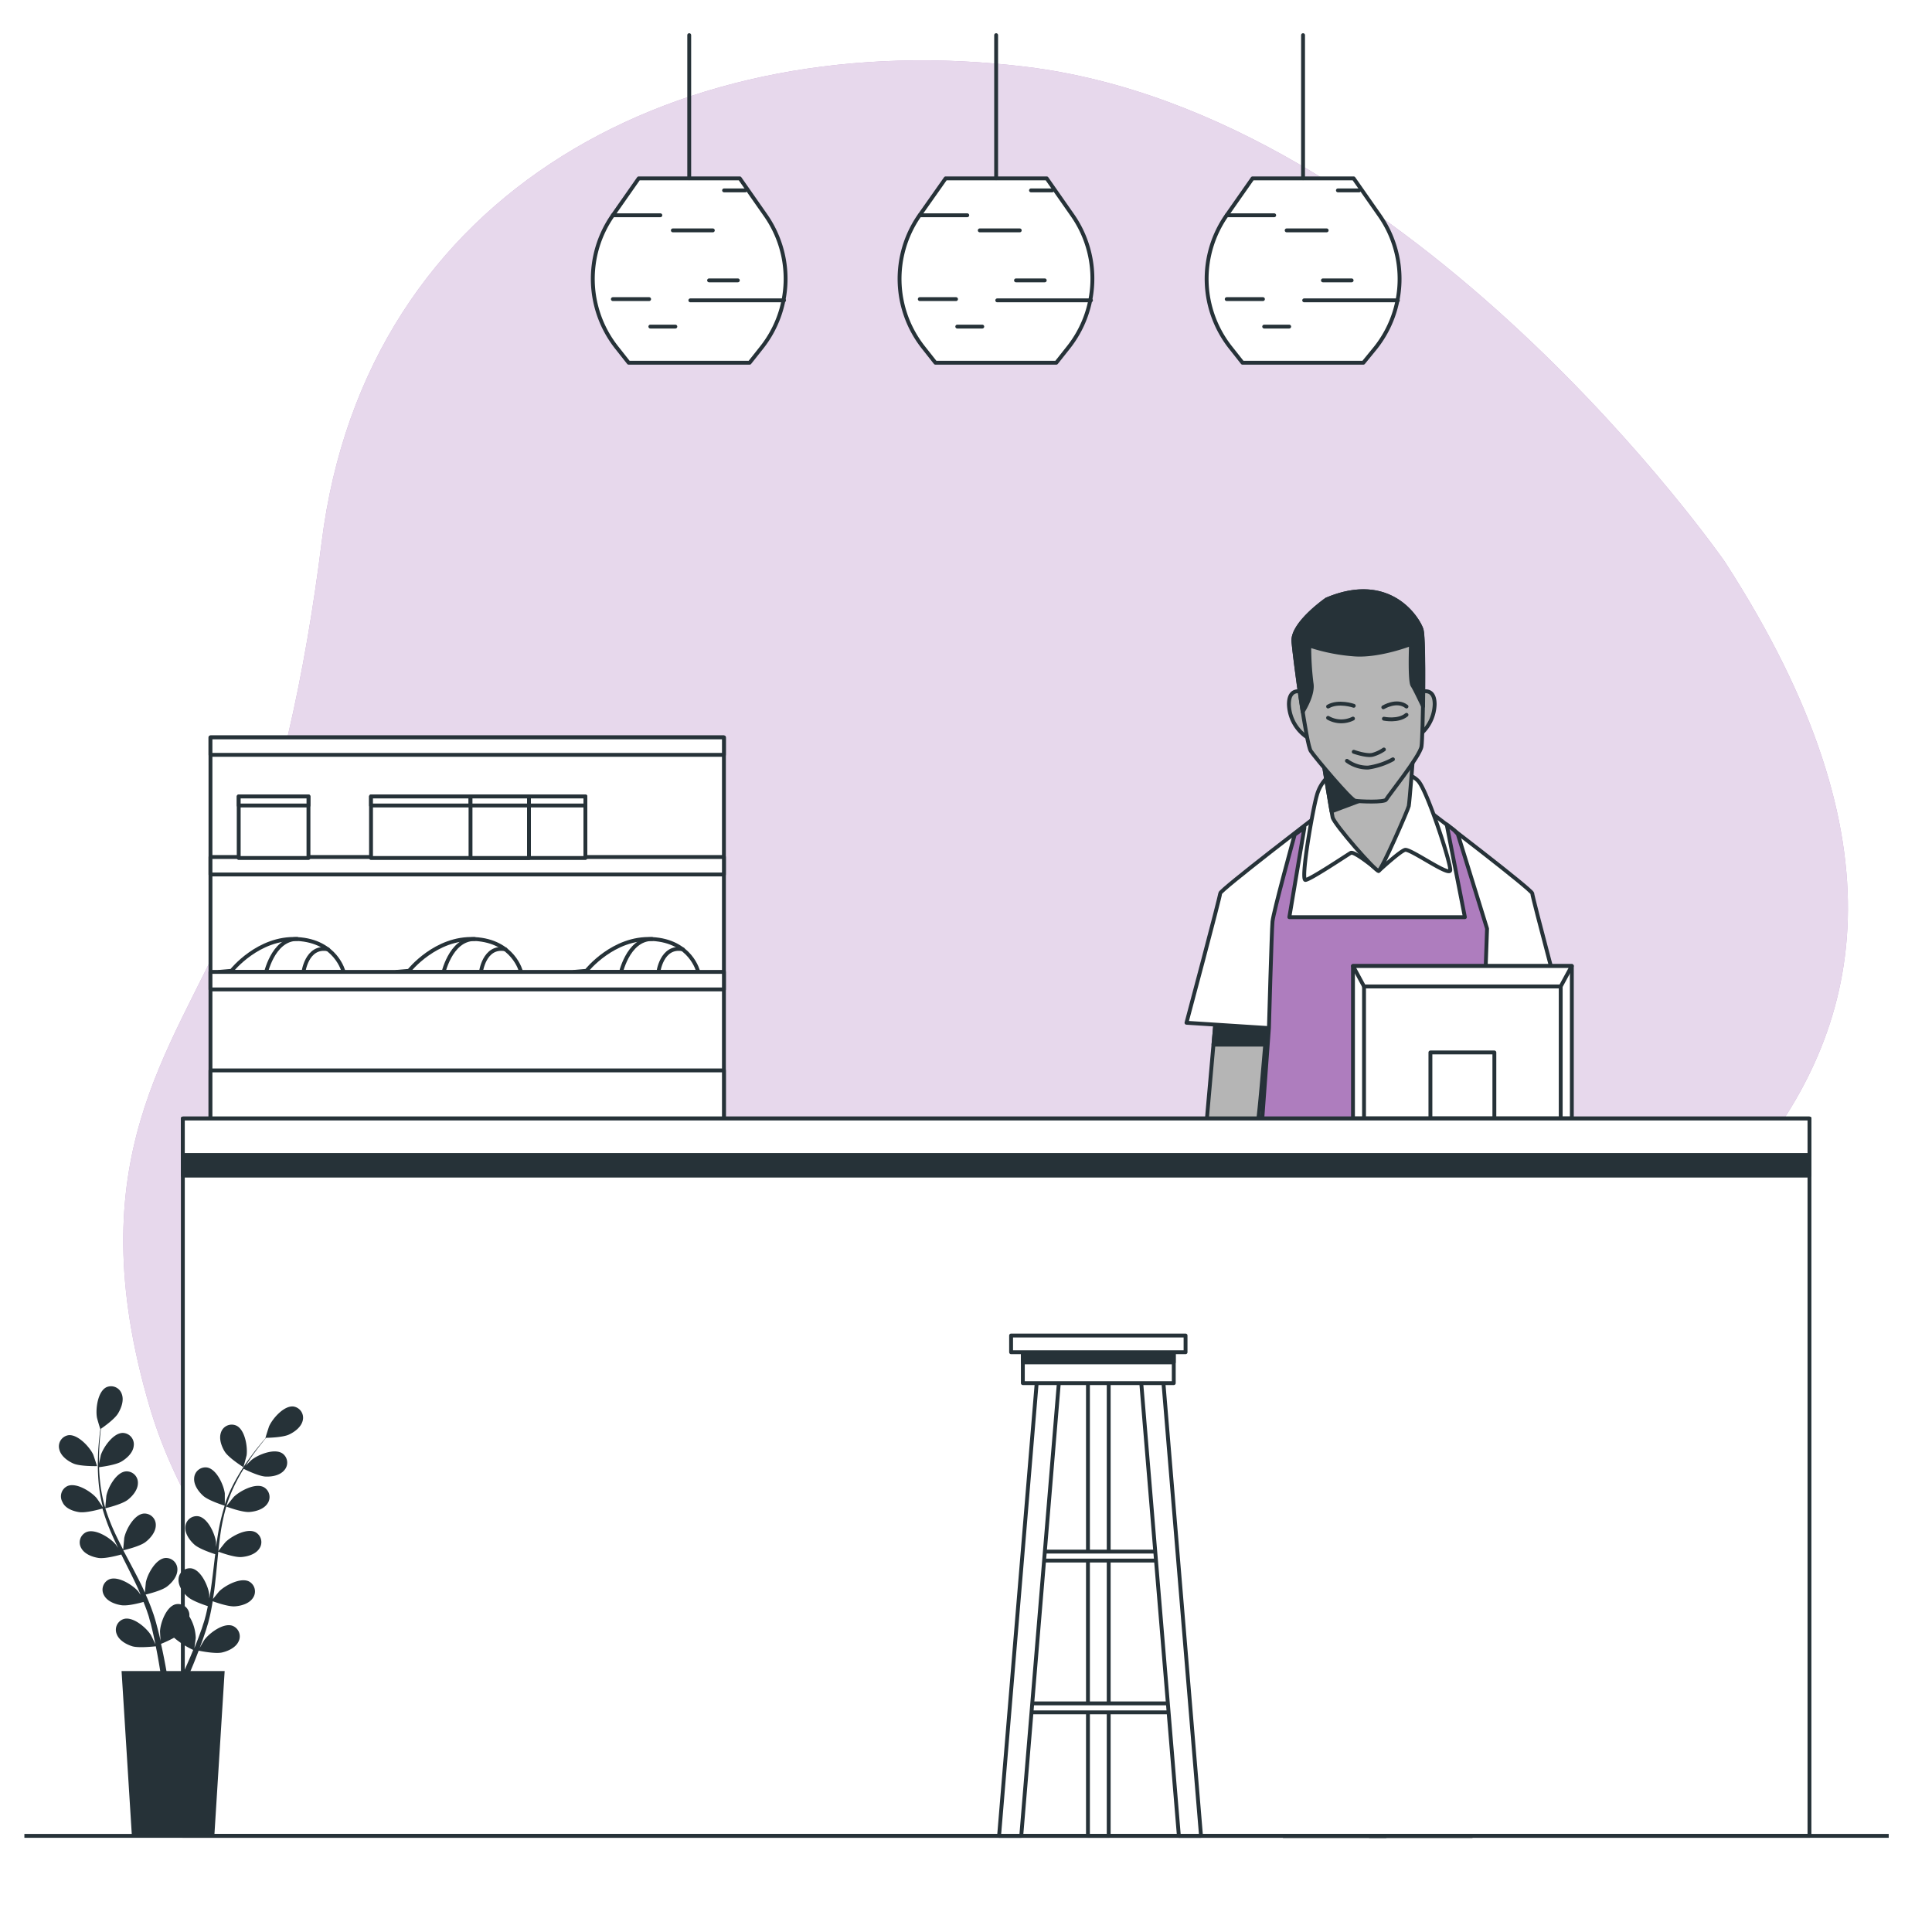 <svg class="animated" id="freepik_stories-coffee-shop" xmlns="http://www.w3.org/2000/svg" viewBox="0 0 500 500" version="1.1" xmlns:xlink="http://www.w3.org/1999/xlink" xmlns:svgjs="http://svgjs.com/svgjs"><style>svg#freepik_stories-coffee-shop:not(.animated) .animable {opacity: 0;}svg#freepik_stories-coffee-shop.animated #freepik--background-simple--inject-4 {animation: 1s 1 forwards cubic-bezier(.36,-0.01,.5,1.38) zoomIn;animation-delay: 0s;}svg#freepik_stories-coffee-shop.animated #freepik--shelves-2--inject-4 {animation: 1s 1 forwards cubic-bezier(.36,-0.01,.5,1.38) fadeIn;animation-delay: 1s;opacity: 0}svg#freepik_stories-coffee-shop.animated #freepik--character-2--inject-4 {animation: 1s 1 forwards cubic-bezier(.36,-0.01,.5,1.38) lightSpeedRight;animation-delay: 0s;}svg#freepik_stories-coffee-shop.animated #freepik--Mug--inject-4 {animation: 1s 1 forwards cubic-bezier(.36,-0.01,.5,1.38) slideRight;animation-delay: 1s;opacity: 0}svg#freepik_stories-coffee-shop.animated #freepik--Plant--inject-4 {animation: 1s 1 forwards cubic-bezier(.36,-0.01,.5,1.38) lightSpeedLeft;animation-delay: 0s;}svg#freepik_stories-coffee-shop.animated #freepik--Stool--inject-4 {animation: 1s 1 forwards cubic-bezier(.36,-0.01,.5,1.38) slideDown;animation-delay: 0s;}svg#freepik_stories-coffee-shop.animated #freepik--Poster--inject-4 {animation: 1s 1 forwards cubic-bezier(.36,-0.01,.5,1.38) fadeIn;animation-delay: 1s;opacity: 0}svg#freepik_stories-coffee-shop.animated #freepik--character-1--inject-4 {animation: 1s 1 forwards cubic-bezier(.36,-0.01,.5,1.38) slideDown;animation-delay: 1s;opacity: 0}svg#freepik_stories-coffee-shop.animated #freepik--Lamps--inject-4 {animation: 1s 1 forwards cubic-bezier(.36,-0.01,.5,1.38) slideDown;animation-delay: 0s;}            @keyframes zoomIn {                0% {                    opacity: 0;                    transform: scale(0.5);                }                100% {                    opacity: 1;                    transform: scale(1);                }            }                    @keyframes fadeIn {                0% {                    opacity: 0;                }                100% {                    opacity: 1;                }            }                    @keyframes lightSpeedRight {              from {                transform: translate3d(50%, 0, 0) skewX(-20deg);                opacity: 0;              }              60% {                transform: skewX(10deg);                opacity: 1;              }              80% {                transform: skewX(-2deg);              }              to {                opacity: 1;                transform: translate3d(0, 0, 0);              }            }                    @keyframes slideRight {                0% {                    opacity: 0;                    transform: translateX(30px);                }                100% {                    opacity: 1;                    transform: translateX(0);                }            }                    @keyframes lightSpeedLeft {              from {                transform: translate3d(-50%, 0, 0) skewX(20deg);                opacity: 0;              }              60% {                transform: skewX(-10deg);                opacity: 1;              }              80% {                transform: skewX(2deg);              }              to {                opacity: 1;                transform: translate3d(0, 0, 0);              }            }                    @keyframes slideDown {                0% {                    opacity: 0;                    transform: translateY(-30px);                }                100% {                    opacity: 1;                    transform: translateY(0);                }            }        </style><g id="freepik--background-simple--inject-4" class="animable" style="transform-origin: 255.072px 244.419px;"><path d="M446.33,145.29s-80.4-115.75-180.78-128C176.94,6.41,94.69,48.79,83.24,140.35,79.16,173,71.9,209.07,59,238.83,44.53,272.21,19.84,300,38.75,364.17,52.26,410,96.83,452.63,142.35,473.22H247c38.68-18.62,74.75-54.45,106.17-88C398.12,337.27,541.4,292.17,446.33,145.29Z" style="fill: rgb(174, 125, 190); transform-origin: 255.072px 244.419px;" id="elhdgm67u0ipn" class="animable"></path><g id="elnnquq33lb7m"><path d="M446.33,145.29s-80.4-115.75-180.78-128C176.94,6.41,94.69,48.79,83.24,140.35,79.16,173,71.9,209.07,59,238.83,44.53,272.21,19.84,300,38.75,364.17,52.26,410,96.83,452.63,142.35,473.22H247c38.68-18.62,74.75-54.45,106.17-88C398.12,337.27,541.4,292.17,446.33,145.29Z" style="fill: rgb(255, 255, 255); opacity: 0.7; transform-origin: 255.072px 244.419px;" class="animable"></path></g></g><g id="freepik--shelves-2--inject-4" class="animable" style="transform-origin: 332.2px 176.88px;"><rect x="229.48" y="156.11" width="16.98" height="19.76" style="fill: rgb(255, 255, 255); stroke: rgb(38, 50, 56); stroke-linecap: round; stroke-linejoin: round; transform-origin: 237.97px 165.99px;" id="elg9o3tc4eppb" class="animable"></rect><rect x="249.22" y="156.11" width="16.98" height="19.76" style="fill: rgb(255, 255, 255); stroke: rgb(38, 50, 56); stroke-linecap: round; stroke-linejoin: round; transform-origin: 257.71px 165.99px;" id="elkmldbs6qhpp" class="animable"></rect><rect x="268.95" y="156.11" width="16.98" height="19.76" style="fill: rgb(255, 255, 255); stroke: rgb(38, 50, 56); stroke-linecap: round; stroke-linejoin: round; transform-origin: 277.44px 165.99px;" id="eltlr2a2sbaqi" class="animable"></rect><rect x="229.48" y="156.11" width="16.98" height="7.14" style="fill: rgb(255, 255, 255); stroke: rgb(38, 50, 56); stroke-linecap: round; stroke-linejoin: round; transform-origin: 237.97px 159.68px;" id="elvjn8j3nof1" class="animable"></rect><rect x="249.22" y="156.11" width="16.98" height="7.14" style="fill: rgb(255, 255, 255); stroke: rgb(38, 50, 56); stroke-linecap: round; stroke-linejoin: round; transform-origin: 257.71px 159.68px;" id="ellzhfo6615is" class="animable"></rect><rect x="268.95" y="156.11" width="16.98" height="7.14" style="fill: rgb(255, 255, 255); stroke: rgb(38, 50, 56); stroke-linecap: round; stroke-linejoin: round; transform-origin: 277.44px 159.68px;" id="el3zx2ufwpci7" class="animable"></rect><rect x="252.6" y="228.98" width="16.98" height="19.76" style="fill: rgb(255, 255, 255); stroke: rgb(38, 50, 56); stroke-linecap: round; stroke-linejoin: round; transform-origin: 261.09px 238.86px;" id="ellvy3dwgwtkh" class="animable"></rect><rect x="272.34" y="228.98" width="16.98" height="19.76" style="fill: rgb(255, 255, 255); stroke: rgb(38, 50, 56); stroke-linecap: round; stroke-linejoin: round; transform-origin: 280.83px 238.86px;" id="elabeygx24tx" class="animable"></rect><rect x="292.07" y="228.98" width="16.98" height="19.76" style="fill: rgb(255, 255, 255); stroke: rgb(38, 50, 56); stroke-linecap: round; stroke-linejoin: round; transform-origin: 300.56px 238.86px;" id="elm7suyd2so3" class="animable"></rect><rect x="252.6" y="228.98" width="16.98" height="7.14" style="fill: rgb(255, 255, 255); stroke: rgb(38, 50, 56); stroke-linecap: round; stroke-linejoin: round; transform-origin: 261.09px 232.55px;" id="el69o1giri5vc" class="animable"></rect><rect x="272.34" y="228.98" width="16.98" height="7.14" style="fill: rgb(255, 255, 255); stroke: rgb(38, 50, 56); stroke-linecap: round; stroke-linejoin: round; transform-origin: 280.83px 232.55px;" id="eluhzlue6d28f" class="animable"></rect><rect x="292.07" y="228.98" width="16.98" height="7.14" style="fill: rgb(255, 255, 255); stroke: rgb(38, 50, 56); stroke-linecap: round; stroke-linejoin: round; transform-origin: 300.56px 232.55px;" id="el1igot5pbveci" class="animable"></rect><rect x="302.82" y="156.11" width="16.98" height="19.76" style="fill: rgb(255, 255, 255); stroke: rgb(38, 50, 56); stroke-linecap: round; stroke-linejoin: round; transform-origin: 311.31px 165.99px;" id="el30vnpho0cce" class="animable"></rect><rect x="322.56" y="156.11" width="16.98" height="19.76" style="fill: rgb(255, 255, 255); stroke: rgb(38, 50, 56); stroke-linecap: round; stroke-linejoin: round; transform-origin: 331.05px 165.99px;" id="ela65mhlqgo5q" class="animable"></rect><rect x="342.29" y="156.11" width="16.98" height="19.76" style="fill: rgb(255, 255, 255); stroke: rgb(38, 50, 56); stroke-linecap: round; stroke-linejoin: round; transform-origin: 350.78px 165.99px;" id="elkpw08y674y" class="animable"></rect><rect x="302.82" y="156.11" width="16.98" height="7.14" style="fill: rgb(255, 255, 255); stroke: rgb(38, 50, 56); stroke-linecap: round; stroke-linejoin: round; transform-origin: 311.31px 159.68px;" id="el2l4jokr5btu" class="animable"></rect><rect x="322.56" y="156.11" width="16.98" height="7.14" style="fill: rgb(255, 255, 255); stroke: rgb(38, 50, 56); stroke-linecap: round; stroke-linejoin: round; transform-origin: 331.05px 159.68px;" id="el1s23596wmuo" class="animable"></rect><rect x="342.29" y="156.11" width="16.98" height="7.14" style="fill: rgb(255, 255, 255); stroke: rgb(38, 50, 56); stroke-linecap: round; stroke-linejoin: round; transform-origin: 350.78px 159.68px;" id="elmt6lhsvsn4" class="animable"></rect><rect x="377.69" y="156.11" width="16.98" height="19.76" style="fill: rgb(255, 255, 255); stroke: rgb(38, 50, 56); stroke-linecap: round; stroke-linejoin: round; transform-origin: 386.18px 165.99px;" id="elygjd0167in" class="animable"></rect><rect x="397.43" y="156.11" width="16.98" height="19.76" style="fill: rgb(255, 255, 255); stroke: rgb(38, 50, 56); stroke-linecap: round; stroke-linejoin: round; transform-origin: 405.92px 165.99px;" id="el5dm53mrc5bv" class="animable"></rect><rect x="417.16" y="156.11" width="16.98" height="19.76" style="fill: rgb(255, 255, 255); stroke: rgb(38, 50, 56); stroke-linecap: round; stroke-linejoin: round; transform-origin: 425.65px 165.99px;" id="el6nfq6sv49di" class="animable"></rect><rect x="377.69" y="156.11" width="16.98" height="7.14" style="fill: rgb(255, 255, 255); stroke: rgb(38, 50, 56); stroke-linecap: round; stroke-linejoin: round; transform-origin: 386.18px 159.68px;" id="elwqgar5e68ss" class="animable"></rect><rect x="397.43" y="156.11" width="16.98" height="7.14" style="fill: rgb(255, 255, 255); stroke: rgb(38, 50, 56); stroke-linecap: round; stroke-linejoin: round; transform-origin: 405.92px 159.68px;" id="elvzeta2k2epq" class="animable"></rect><rect x="417.16" y="156.11" width="16.98" height="7.14" style="fill: rgb(255, 255, 255); stroke: rgb(38, 50, 56); stroke-linecap: round; stroke-linejoin: round; transform-origin: 425.65px 159.68px;" id="elllqyrsipls" class="animable"></rect><polygon points="425.28 209.66 425.28 193.34 418.82 193.34 418.82 209.66 413.47 217.84 413.47 250.21 430.63 250.21 430.63 217.84 425.28 209.66" style="fill: rgb(255, 255, 255); stroke: rgb(38, 50, 56); stroke-linecap: round; stroke-linejoin: round; transform-origin: 422.05px 221.775px;" id="elcmtj91na398" class="animable"></polygon><rect x="418.82" y="193.34" width="6.45" height="8.52" style="fill: rgb(255, 255, 255); stroke: rgb(38, 50, 56); stroke-linecap: round; stroke-linejoin: round; transform-origin: 422.045px 197.6px;" id="el3z3oqylboxu" class="animable"></rect><rect x="413.47" y="226.03" width="13.26" height="13.65" style="fill: rgb(255, 255, 255); stroke: rgb(38, 50, 56); stroke-linecap: round; stroke-linejoin: round; transform-origin: 420.1px 232.855px;" id="eloxocclls6t" class="animable"></rect><polygon points="403.05 209.66 403.05 193.34 396.6 193.34 396.6 209.66 391.25 217.84 391.25 250.21 408.4 250.21 408.4 217.84 403.05 209.66" style="fill: rgb(255, 255, 255); stroke: rgb(38, 50, 56); stroke-linecap: round; stroke-linejoin: round; transform-origin: 399.825px 221.775px;" id="elp88bt7h08wh" class="animable"></polygon><rect x="396.6" y="193.34" width="6.45" height="8.52" style="fill: rgb(255, 255, 255); stroke: rgb(38, 50, 56); stroke-linecap: round; stroke-linejoin: round; transform-origin: 399.825px 197.6px;" id="elieowkqknywi" class="animable"></rect><rect x="391.25" y="226.03" width="13.26" height="13.65" style="fill: rgb(255, 255, 255); stroke: rgb(38, 50, 56); stroke-linecap: round; stroke-linejoin: round; transform-origin: 397.88px 232.855px;" id="el48ryyekb9py" class="animable"></rect><polygon points="243.81 209.66 243.81 193.34 237.36 193.34 237.36 209.66 232.01 217.84 232.01 250.21 249.17 250.21 249.17 217.84 243.81 209.66" style="fill: rgb(255, 255, 255); stroke: rgb(38, 50, 56); stroke-linecap: round; stroke-linejoin: round; transform-origin: 240.59px 221.775px;" id="eleyxvktbhgfe" class="animable"></polygon><rect x="237.36" y="193.34" width="6.45" height="8.52" style="fill: rgb(255, 255, 255); stroke: rgb(38, 50, 56); stroke-linecap: round; stroke-linejoin: round; transform-origin: 240.585px 197.6px;" id="eld5tr1dfwv1" class="animable"></rect><rect x="232.01" y="226.03" width="13.26" height="13.65" style="fill: rgb(255, 255, 255); stroke: rgb(38, 50, 56); stroke-linecap: round; stroke-linejoin: round; transform-origin: 238.64px 232.855px;" id="elzdwt9srbysm" class="animable"></rect><line x1="222.15" y1="176.61" x2="441.03" y2="176.61" style="fill: none; stroke: rgb(38, 50, 56); stroke-linecap: round; stroke-linejoin: round; stroke-width: 4px; transform-origin: 331.59px 176.61px;" id="eloju0bxji6ki" class="animable"></line><line x1="294.45" y1="104.56" x2="294.45" y2="250.98" style="fill: none; stroke: rgb(38, 50, 56); stroke-linecap: round; stroke-linejoin: round; stroke-width: 4px; transform-origin: 294.45px 177.77px;" id="elot9vwjkmtng" class="animable"></line><line x1="370.19" y1="104.56" x2="370.19" y2="250.98" style="fill: none; stroke: rgb(38, 50, 56); stroke-linecap: round; stroke-linejoin: round; stroke-width: 4px; transform-origin: 370.19px 177.77px;" id="ell0r02lgtg3l" class="animable"></line><rect x="221.83" y="102.65" width="220.74" height="148.46" style="fill: none; stroke: rgb(38, 50, 56); stroke-linecap: round; stroke-linejoin: round; stroke-width: 4px; transform-origin: 332.2px 176.88px;" id="el0d6oayiz294s" class="animable"></rect></g><g id="freepik--shelves-1--inject-4" class="animable" style="transform-origin: 120.91px 240.515px;"><rect x="54.47" y="190.84" width="132.88" height="99.35" style="fill: rgb(255, 255, 255); stroke: rgb(38, 50, 56); stroke-linecap: round; stroke-linejoin: round; transform-origin: 120.91px 240.515px;" id="el8jhjea1ba2t" class="animable"></rect><rect x="54.47" y="221.79" width="132.88" height="4.53" style="fill: rgb(255, 255, 255); stroke: rgb(38, 50, 56); stroke-linecap: round; stroke-linejoin: round; transform-origin: 120.91px 224.055px;" id="eluuxgnmosuv9" class="animable"></rect><path d="M59.92,251.25s6.9-8.76,17-8.23,12,8.5,12,8.5H56.74Z" style="fill: rgb(255, 255, 255); stroke: rgb(38, 50, 56); stroke-linecap: round; stroke-linejoin: round; transform-origin: 72.83px 247.258px;" id="el4rt1hmfjtik" class="animable"></path><path d="M68.68,252.31S70.54,243,76.91,243" style="fill: none; stroke: rgb(38, 50, 56); stroke-linecap: round; stroke-linejoin: round; transform-origin: 72.795px 247.655px;" id="elqct8k24xma" class="animable"></path><path d="M78.5,251.78s.8-7.16,6.38-6.1" style="fill: none; stroke: rgb(38, 50, 56); stroke-linecap: round; stroke-linejoin: round; transform-origin: 81.69px 248.676px;" id="eldnhbep627r9" class="animable"></path><path d="M105.85,251.25s6.9-8.76,17-8.23,12,8.5,12,8.5H102.66Z" style="fill: rgb(255, 255, 255); stroke: rgb(38, 50, 56); stroke-linecap: round; stroke-linejoin: round; transform-origin: 118.755px 247.258px;" id="el2z6emkn3ii2" class="animable"></path><path d="M114.61,252.31s1.85-9.29,8.22-9.29" style="fill: none; stroke: rgb(38, 50, 56); stroke-linecap: round; stroke-linejoin: round; transform-origin: 118.72px 247.665px;" id="el6g4xsi3kak6" class="animable"></path><path d="M124.43,251.78s.79-7.16,6.37-6.1" style="fill: none; stroke: rgb(38, 50, 56); stroke-linecap: round; stroke-linejoin: round; transform-origin: 127.615px 248.676px;" id="el103jekdcunu" class="animable"></path><path d="M151.77,251.25s6.9-8.76,17-8.23,11.94,8.5,11.94,8.5H148.58Z" style="fill: rgb(255, 255, 255); stroke: rgb(38, 50, 56); stroke-linecap: round; stroke-linejoin: round; transform-origin: 164.645px 247.258px;" id="el6lgyv1du2fo" class="animable"></path><path d="M160.53,252.31s1.86-9.29,8.23-9.29" style="fill: none; stroke: rgb(38, 50, 56); stroke-linecap: round; stroke-linejoin: round; transform-origin: 164.645px 247.665px;" id="elwavrkt1p1ef" class="animable"></path><path d="M170.35,251.78s.8-7.16,6.37-6.1" style="fill: none; stroke: rgb(38, 50, 56); stroke-linecap: round; stroke-linejoin: round; transform-origin: 173.535px 248.676px;" id="elcpa04nolvol" class="animable"></path><rect x="54.47" y="251.53" width="132.88" height="4.53" style="fill: rgb(255, 255, 255); stroke: rgb(38, 50, 56); stroke-linecap: round; stroke-linejoin: round; transform-origin: 120.91px 253.795px;" id="eln465mntxbu9" class="animable"></rect><rect x="54.47" y="190.84" width="132.88" height="4.51" style="fill: rgb(255, 255, 255); stroke: rgb(38, 50, 56); stroke-linecap: round; stroke-linejoin: round; transform-origin: 120.91px 193.095px;" id="ell8op1mwh75" class="animable"></rect><rect x="54.47" y="277.02" width="132.88" height="13.16" style="fill: rgb(255, 255, 255); stroke: rgb(38, 50, 56); stroke-linecap: round; stroke-linejoin: round; transform-origin: 120.91px 283.6px;" id="eliv30ksomff" class="animable"></rect><rect x="61.78" y="206.12" width="18.05" height="15.93" style="fill: rgb(255, 255, 255); stroke: rgb(38, 50, 56); stroke-linecap: round; stroke-linejoin: round; transform-origin: 70.805px 214.085px;" id="elatjih7gvvyb" class="animable"></rect><rect x="61.78" y="206.12" width="18.05" height="2.34" style="fill: rgb(255, 255, 255); stroke: rgb(38, 50, 56); stroke-linecap: round; stroke-linejoin: round; transform-origin: 70.805px 207.29px;" id="el8ntxem1vjxy" class="animable"></rect><rect x="96.02" y="206.12" width="55.48" height="15.93" style="fill: rgb(255, 255, 255); stroke: rgb(38, 50, 56); stroke-linecap: round; stroke-linejoin: round; transform-origin: 123.76px 214.085px;" id="eleaen50k640c" class="animable"></rect><rect x="96.02" y="206.12" width="55.48" height="2.34" style="fill: rgb(255, 255, 255); stroke: rgb(38, 50, 56); stroke-linecap: round; stroke-linejoin: round; transform-origin: 123.76px 207.29px;" id="elz4tajghtk5" class="animable"></rect><rect x="121.77" y="206.12" width="15.13" height="15.93" style="fill: rgb(255, 255, 255); stroke: rgb(38, 50, 56); stroke-linecap: round; stroke-linejoin: round; transform-origin: 129.335px 214.085px;" id="el7rfhl2953pt" class="animable"></rect><rect x="121.77" y="206.12" width="15.13" height="2.34" style="fill: rgb(255, 255, 255); stroke: rgb(38, 50, 56); stroke-linecap: round; stroke-linejoin: round; transform-origin: 129.335px 207.29px;" id="elakc9gj4yiq" class="animable"></rect></g><g id="freepik--character-2--inject-4" class="animable" style="transform-origin: 356.165px 314.088px;"><path d="M329,360.17l14.22,95.91-1.83,2.75v4.82s-9,8-9.18,9a8.58,8.58,0,0,0,0,2.52h26.39s0-3.67-.23-5.74-.92-1.6-.69-4.13,1.38-6.88,1.15-9.17-1.61-2.3-1.84-6.2-3-90.4-3-90.4Z" style="fill: rgb(38, 50, 56); stroke: rgb(38, 50, 56); stroke-linecap: round; stroke-linejoin: round; transform-origin: 343.93px 417.35px;" id="elsfv4cqwq09e" class="animable"></path><path d="M384.12,360.17l-14.23,95.91,1.84,2.75v4.82s8.94,8,9.17,9a8.58,8.58,0,0,1,0,2.52H354.52s0-3.67.23-5.74.91-1.6.69-4.13-1.38-6.88-1.15-9.17,1.6-2.3,1.83-6.2,3-90.4,3-90.4Z" style="fill: rgb(38, 50, 56); stroke: rgb(38, 50, 56); stroke-linecap: round; stroke-linejoin: round; transform-origin: 369.19px 417.35px;" id="elsfwfiux1cmc" class="animable"></path><path d="M397.73,263.63,400.88,288s-3.33,2.8-6.48,1.23-8.24-7.36-8.59-8.24S384.23,265,384.23,265Z" style="fill: rgb(181, 181, 181); stroke: rgb(38, 50, 56); stroke-linecap: round; stroke-linejoin: round; transform-origin: 392.555px 276.669px;" id="elxfal2p07fiq" class="animable"></path><path d="M397.73,263.63l-13.5,1.4s.2,2.39.46,5.32H398.6Z" style="fill: rgb(38, 50, 56); stroke: rgb(38, 50, 56); stroke-linecap: round; stroke-linejoin: round; transform-origin: 391.415px 266.99px;" id="elav7841v09t9" class="animable"></path><path d="M314.67,263.28l-2.1,23.65s-.7,7.88-.7,11.56.08,35.82.08,35.82-1.23,8.76-.35,10,4.55,6.13,4.55,6.13,3.68,1.05,4.21,1.23,2.1-2.1,1.22-2.46a20.18,20.18,0,0,0-2.62-.7l-2.81-5.78,2.11-5.61s1.57,7.19,1.57,7.89.88,2.28,1.4.17-.17-3.85.35-6.48S321.06,334,320,332s-1.58-2.8-1.58-2.8,6.41-36,6.93-37.57S328,263.45,328,263.45Z" style="fill: rgb(181, 181, 181); stroke: rgb(38, 50, 56); stroke-linecap: round; stroke-linejoin: round; transform-origin: 319.641px 307.48px;" id="eluccvmfyxcce" class="animable"></path><path d="M314.05,270.35h13.38c.33-4,.56-6.9.56-6.9l-13.32-.17Z" style="fill: rgb(38, 50, 56); stroke: rgb(38, 50, 56); stroke-linecap: round; stroke-linejoin: round; transform-origin: 321.02px 266.815px;" id="elr7lbkibs14r" class="animable"></path><path d="M383.93,266.09l21.34-1.38s-8.72-32.58-8.72-33.49-26.16-20.88-26.16-20.88l-1.61-.23L356.16,212l-12.62-1.91-1.6.23s-26.16,20-26.16,20.88-8.72,33.49-8.72,33.49l21.34,1.38-1.83,25s-2.76,16.75-1.84,27.08-.29,45.66-.29,45.66h63.44s-.28-36.26-.28-45.66c0-10.37-2.3-27.08-2.3-27.08Z" style="fill: rgb(255, 255, 255); stroke: rgb(38, 50, 56); stroke-linecap: round; stroke-linejoin: round; transform-origin: 356.165px 286.95px;" id="elunt5fh89ven" class="animable"></path><path d="M377.27,215.84l-.95-1-1.92-1.48,4.71,24H333.68l3.9-23.17-2.52,1.83s-5.51,20-5.74,22.49-.92,27.53-.92,27.53l-1.83,25s-2.76,16.75-1.84,27.08-.29,45.66-.29,45.66h63.44s-.28-36.26-.28-45.66c0-10.37-2.3-27.08-2.3-27.08l-1.37-25,.92-25.7Z" style="fill: rgb(174, 125, 190); stroke: rgb(38, 50, 56); stroke-linecap: round; stroke-linejoin: round; transform-origin: 356.16px 288.57px;" id="elxwmfehjtt9" class="animable"></path><path d="M343.71,201a10.26,10.26,0,0,0-2.92,4.88c-1,3.32-4.29,22-2.93,21.85s10.73-6.44,11.71-7,7.21,4.68,7.21,4.68,5.47-5.07,6.83-5.46,11.51,7,11.71,5.27-5.85-20.29-8.2-23-8.19-2.93-8.19-2.93S350.35,196.51,343.71,201Z" style="fill: rgb(255, 255, 255); stroke: rgb(38, 50, 56); stroke-linecap: round; stroke-linejoin: round; transform-origin: 356.43px 213.085px;" id="el5sgobgjud4a" class="animable"></path><path d="M342.15,195.14s2.34,14.63,2.73,16.39,11.12,14.05,11.9,13.85,7.61-15.8,7.81-16.78S365.76,195,365.76,195Z" style="fill: rgb(181, 181, 181); stroke: rgb(38, 50, 56); stroke-linecap: round; stroke-linejoin: round; transform-origin: 353.955px 210.191px;" id="elze5qaw0ruqd" class="animable"></path><path d="M358.28,195l-16.13.13s1.71,10.64,2.45,14.86l10.65-4Z" style="fill: rgb(38, 50, 56); stroke: rgb(38, 50, 56); stroke-linecap: round; stroke-linejoin: round; transform-origin: 350.215px 202.495px;" id="el13v0flk0lgt9" class="animable"></path><path d="M337.86,179.34s-4.29-2.15-4.29,2.93a10.63,10.63,0,0,0,4.49,8.38C338.64,191.05,337.86,179.34,337.86,179.34Z" style="fill: rgb(181, 181, 181); stroke: rgb(38, 50, 56); stroke-linecap: round; stroke-linejoin: round; transform-origin: 335.922px 184.774px;" id="elb54do5lx29o" class="animable"></path><path d="M367,179.34s4.29-2.15,4.29,2.93a10.66,10.66,0,0,1-4.48,8.38C366.17,191.05,367,179.34,367,179.34Z" style="fill: rgb(181, 181, 181); stroke: rgb(38, 50, 56); stroke-linecap: round; stroke-linejoin: round; transform-origin: 368.929px 184.774px;" id="elmox2p1x5i8" class="animable"></path><path d="M343.32,155.15s-9,6.24-8.58,10.92,3.32,26.54,4.49,28.29,10.34,12.68,11.51,12.88,7.64.46,8-.32,8.75-11.19,9.14-13.73.78-27.7,0-30.24S359.91,148.12,343.32,155.15Z" style="fill: rgb(181, 181, 181); stroke: rgb(38, 50, 56); stroke-linecap: round; stroke-linejoin: round; transform-origin: 351.528px 180.227px;" id="eltdy12siv5q" class="animable"></path><path d="M343.32,155.15s-9,6.24-8.58,10.92c.23,2.71,1.3,11.16,2.39,18.15.72-1.18,2.78-4.83,2.29-7.42a76.13,76.13,0,0,1-.58-9.75,48.32,48.32,0,0,0,11.9,2.34c6.44.39,14.43-2.73,14.43-2.73s-.39,9.56.39,10.73c.58.87,2,3.9,2.73,5.39.13-8.15.1-18.27-.38-19.83C367.12,160.42,359.91,148.12,343.32,155.15Z" style="fill: rgb(38, 50, 56); stroke: rgb(38, 50, 56); stroke-linecap: round; stroke-linejoin: round; transform-origin: 351.541px 168.613px;" id="ell2xjbvy5rno" class="animable"></path><path d="M350.35,194.56s3.31,1.17,4.87.78a9.9,9.9,0,0,0,2.93-1.37" style="fill: none; stroke: rgb(38, 50, 56); stroke-linecap: round; stroke-linejoin: round; transform-origin: 354.25px 194.695px;" id="elhobwsc41dfo" class="animable"></path><path d="M348.59,196.9a9,9,0,0,0,5.46,1.75,18.78,18.78,0,0,0,6.44-2.14" style="fill: none; stroke: rgb(38, 50, 56); stroke-linecap: round; stroke-linejoin: round; transform-origin: 354.54px 197.58px;" id="el5r17dkychq9" class="animable"></path><path d="M343.71,185.78a6.84,6.84,0,0,0,6.44.19" style="fill: none; stroke: rgb(38, 50, 56); stroke-linecap: round; stroke-linejoin: round; transform-origin: 346.93px 186.232px;" id="elqef3n3r0fcs" class="animable"></path><path d="M358.15,186s3.71.78,5.85-1" style="fill: none; stroke: rgb(38, 50, 56); stroke-linecap: round; stroke-linejoin: round; transform-origin: 361.075px 185.585px;" id="ell4nho63rn0o" class="animable"></path><path d="M350.35,182.66s-3.91-1.37-6.64.19" style="fill: none; stroke: rgb(38, 50, 56); stroke-linecap: round; stroke-linejoin: round; transform-origin: 347.03px 182.477px;" id="el5wrztuus51p" class="animable"></path><path d="M358,183.05s3.51-2.15,6-.2" style="fill: none; stroke: rgb(38, 50, 56); stroke-linecap: round; stroke-linejoin: round; transform-origin: 361px 182.541px;" id="elv83r7mrszgs" class="animable"></path><path d="M388.26,277.29s7.19,2.81,10.34,5.61,2.46,8.41,1,11-7.18,3.85-9.11,3.33-3.82-4.1-5.24-6.17-5.62-11.53-5.62-11.53Z" style="fill: rgb(181, 181, 181); stroke: rgb(38, 50, 56); stroke-linecap: round; stroke-linejoin: round; transform-origin: 390.23px 287.318px;" id="elnralhaz5f" class="animable"></path><path d="M377.93,274a14,14,0,0,1-3.68,1.06c-1.75.17-5.26-1.23-5.43.52s2.27,3.15,3.85,3.51a18.54,18.54,0,0,0,4.56,0,69.4,69.4,0,0,0,6.48,5.6c1.93,1.23,7.18-.17,7-2.63s-4.21-5.95-6.31-7S377.93,274,377.93,274Z" style="fill: rgb(181, 181, 181); stroke: rgb(38, 50, 56); stroke-linecap: round; stroke-linejoin: round; transform-origin: 379.763px 279.572px;" id="elsjrb9377t7h" class="animable"></path><path d="M378.8,269.93s-2.45,8.06-1.57,9.12,1.75,1.05,2.45.52,3.15-5.61,3.68-7.53S380.91,266.78,378.8,269.93Z" style="fill: rgb(181, 181, 181); stroke: rgb(38, 50, 56); stroke-linecap: round; stroke-linejoin: round; transform-origin: 380.231px 274.278px;" id="elzmsn80qfhze" class="animable"></path><path d="M383.36,272s3.33.7,3.5,2.27-2.8,6.14-4.55,7.19-2.63-1.93-2.63-1.93Z" style="fill: rgb(181, 181, 181); stroke: rgb(38, 50, 56); stroke-linecap: round; stroke-linejoin: round; transform-origin: 383.273px 276.842px;" id="elzr5zfz67pe" class="animable"></path><path d="M386.86,274.31s2.81,1.58,2.81,3.16-2.81,4.38-4.38,5.25-3-1.22-3-1.22Z" style="fill: rgb(181, 181, 181); stroke: rgb(38, 50, 56); stroke-linecap: round; stroke-linejoin: round; transform-origin: 385.98px 278.621px;" id="elrhhuq30fgo" class="animable"></path><path d="M389.67,277.47s1.75,3.85,1.05,4.55-4.56,3.16-5.43,2.81,0-2.11,0-2.11S389,279.05,389.67,277.47Z" style="fill: rgb(181, 181, 181); stroke: rgb(38, 50, 56); stroke-linecap: round; stroke-linejoin: round; transform-origin: 387.894px 281.167px;" id="eloeztkc6l85" class="animable"></path></g><g id="freepik--Mug--inject-4" class="animable" style="transform-origin: 220.395px 277.25px;"><path d="M216.07,285.72H216a8.5,8.5,0,0,1-5.86-3.13,5,5,0,0,1-.91-3.93,3.14,3.14,0,0,1,1.67-2.46,4.35,4.35,0,0,1,3.61.38.92.92,0,0,1-.9,1.61h0a2.66,2.66,0,0,0-1.93-.31A1.46,1.46,0,0,0,211,279a3.13,3.13,0,0,0,.58,2.5,6.86,6.86,0,0,0,4.6,2.39.92.92,0,0,1-.11,1.84Z" style="fill: rgb(255, 255, 255); stroke: rgb(38, 50, 56); stroke-linecap: round; stroke-linejoin: round; transform-origin: 213.093px 280.852px;" id="elzbf36pszs3e" class="animable"></path><path d="M220,287.58h0a5.56,5.56,0,0,1-5.53-5L213.7,275h12.57l-.75,7.57A5.57,5.57,0,0,1,220,287.58Z" style="fill: rgb(255, 255, 255); stroke: rgb(38, 50, 56); stroke-linecap: round; stroke-linejoin: round; transform-origin: 219.985px 281.29px;" id="elgeosniluxoq" class="animable"></path><polygon points="233.75 287.48 207.04 287.48 209.27 289.33 231.53 289.33 233.75 287.48" style="fill: rgb(255, 255, 255); stroke: rgb(38, 50, 56); stroke-linecap: round; stroke-linejoin: round; transform-origin: 220.395px 288.405px;" id="elnzque2573qs" class="animable"></polygon><path d="M216.7,273.35s.66-3,2.38-4.35,4-2.12,4-3.83" style="fill: none; stroke: rgb(38, 50, 56); stroke-linecap: round; stroke-linejoin: round; transform-origin: 219.89px 269.26px;" id="eluylluebt12" class="animable"></path><path d="M221.45,273.35s-.53-1.71,2-2.9" style="fill: none; stroke: rgb(38, 50, 56); stroke-linecap: round; stroke-linejoin: round; transform-origin: 222.427px 271.9px;" id="elpu2w2q03zt" class="animable"></path></g><g id="freepik--Counter--inject-4" class="animable" style="transform-origin: 257.805px 362.56px;"><rect x="350.15" y="250" width="56.64" height="39.46" style="fill: rgb(255, 255, 255); stroke: rgb(38, 50, 56); stroke-linecap: round; stroke-linejoin: round; transform-origin: 378.47px 269.73px;" id="elllbhm9q2ren" class="animable"></rect><rect x="353.01" y="255.29" width="50.9" height="34.17" style="fill: rgb(255, 255, 255); stroke: rgb(38, 50, 56); stroke-linecap: round; stroke-linejoin: round; transform-origin: 378.46px 272.375px;" id="elg1726c2v3z4" class="animable"></rect><rect x="370.19" y="272.37" width="16.55" height="17.08" style="fill: rgb(255, 255, 255); stroke: rgb(38, 50, 56); stroke-linecap: round; stroke-linejoin: round; transform-origin: 378.465px 280.91px;" id="elif8fr08z7og" class="animable"></rect><polygon points="353.01 255.29 350.15 250 406.78 250 403.91 255.29 353.01 255.29" style="fill: rgb(255, 255, 255); stroke: rgb(38, 50, 56); stroke-linecap: round; stroke-linejoin: round; transform-origin: 378.465px 252.645px;" id="elk8bu48xfbf" class="animable"></polygon><rect x="47.32" y="289.48" width="420.97" height="185.64" style="fill: rgb(255, 255, 255); stroke: rgb(38, 50, 56); stroke-linecap: round; stroke-linejoin: round; transform-origin: 257.805px 382.3px;" id="elsy3o7yavua8" class="animable"></rect><rect x="47.32" y="289.48" width="420.97" height="14.77" style="fill: rgb(38, 50, 56); stroke: rgb(38, 50, 56); stroke-linecap: round; stroke-linejoin: round; transform-origin: 257.805px 296.865px;" id="elvtfon2tmdgl" class="animable"></rect><rect x="47.32" y="289.48" width="420.97" height="9.44" style="fill: rgb(255, 255, 255); stroke: rgb(38, 50, 56); stroke-linecap: round; stroke-linejoin: round; transform-origin: 257.805px 294.2px;" id="eldfsg99tvgv" class="animable"></rect></g><g id="freepik--Plant--inject-4" class="animable" style="transform-origin: 46.842px 416.942px;"><path d="M19,378.76c1.77.77,6.12.67,6.12.67s-.93-2.84-1-3c-.95-2-4-5.29-6.42-5a2.93,2.93,0,0,0-2.35,3.67C15.75,376.83,17.49,378.09,19,378.76Z" style="fill: rgb(38, 50, 56); transform-origin: 20.182px 375.423px;" id="ellppf9u3xyfk" class="animable"></path><path d="M20.51,391.34c1.84.27,5.72-.85,6-.94a51.87,51.87,0,0,0,2.36,6.5c.53,1.24,1.11,2.47,1.7,3.69-.36-.52-.68-1-.73-1-1.44-1.67-5.22-4.05-7.5-3.08a2.93,2.93,0,0,0-1.3,4.16c.84,1.53,2.86,2.29,4.49,2.53s5-.65,5.86-.9c.24.46.46.93.7,1.4,1.12,2.24,2.25,4.46,3.29,6.68.37.78.7,1.56,1,2.35l-.63-.9c-1.45-1.67-5.23-4.05-7.5-3.09a2.93,2.93,0,0,0-1.3,4.17c.84,1.53,2.85,2.28,4.49,2.52s4.66-.56,5.7-.85c.32.81.64,1.62.92,2.42.17.55.38,1.07.52,1.63s.31,1.11.46,1.65c.25,1.06.52,2.15.74,3.19.16.72.3,1.41.44,2.1-.35-.78-1.08-2.3-1.16-2.42-1.17-1.87-4.55-4.79-6.95-4.18a2.93,2.93,0,0,0-1.91,3.92c.6,1.64,2.48,2.69,4.06,3.17s5.58.05,6.06,0c.23,1.15.45,2.27.63,3.33.42,2.34.73,4.44,1,6.21H43.6c-.29-1.83-.66-4-1.15-6.48-.23-1.17-.49-2.41-.78-3.69a30.9,30.9,0,0,0,3.38-1.59A21.42,21.42,0,0,0,50,427c-.44,1.09-.88,2.14-1.32,3.13-.89,2.06-1.75,3.9-2.5,5.45h1.76c.64-1.43,1.35-3.07,2.1-4.88.45-1.1.91-2.29,1.38-3.51.46.1,4.27.87,6.05.47,1.61-.37,3.56-1.28,4.28-2.87a2.93,2.93,0,0,0-1.62-4.05c-2.34-.79-5.93,1.88-7.24,3.66-.08.1-.79,1.33-1.23,2.12.19-.5.38-1,.56-1.5.38-1,.72-2.05,1.09-3.16.17-.54.33-1.09.5-1.64s.29-1.14.44-1.71c.32-1.34.57-2.72.8-4.11.9.33,4.09,1.44,5.75,1.32s3.71-.72,4.66-2.18a2.93,2.93,0,0,0-1-4.25c-2.2-1.13-6.15,1-7.71,2.52-.1.1-1.1,1.34-1.63,2,.13-.84.26-1.67.37-2.52.3-2.46.53-4.95.78-7.44.07-.76.15-1.52.23-2.28.32.12,4.09,1.52,5.94,1.39,1.65-.11,3.71-.72,4.67-2.18a2.93,2.93,0,0,0-1-4.25c-2.2-1.14-6.14,1-7.71,2.52-.12.11-1.55,1.91-1.89,2.38.17-1.67.37-3.34.62-5a51.89,51.89,0,0,1,1.43-6.54c.15.06,4.07,1.54,6,1.41,1.65-.12,3.71-.72,4.67-2.19a2.93,2.93,0,0,0-1-4.25c-2.2-1.13-6.14,1-7.71,2.52-.12.12-1.66,2.05-1.92,2.42,0-.12.06-.25.1-.38a38,38,0,0,1,2.59-6.18c.56-1.1,1.16-2.13,1.77-3.11.7.35,3.93,1.92,5.65,2s3.77-.31,4.88-1.66a2.92,2.92,0,0,0-.51-4.33c-2.06-1.37-6.21.28-7.94,1.66-.1.07-1,.94-1.59,1.58.28-.44.56-.9.84-1.31,1-1.56,2.08-2.93,3-4.13.54-.67,1-1.28,1.51-1.84.87,0,4.37-.12,5.9-.84s3.21-2,3.57-3.72A2.94,2.94,0,0,0,75.93,364c-2.46-.26-5.39,3.11-6.29,5.13-.07.18-1,3.05-.93,3.05h.05c-.47.52-1,1.1-1.48,1.73-1,1.19-2,2.53-3.12,4.07a54.68,54.68,0,0,0-3.23,5.15,37.85,37.85,0,0,0-2.75,6.21l0,.07c0-.72,0-2.75,0-2.91-.28-2.19-2.12-6.26-4.55-6.71a2.93,2.93,0,0,0-3.38,2.76c-.14,1.74,1.12,3.48,2.35,4.58,1.39,1.24,5.24,2.44,5.55,2.54a51.5,51.5,0,0,0-1.63,6.72c-.23,1.33-.43,2.67-.61,4,0-.63,0-1.19,0-1.27-.29-2.19-2.12-6.26-4.56-6.71a2.94,2.94,0,0,0-3.38,2.76c-.14,1.74,1.12,3.48,2.35,4.58s4.52,2.21,5.39,2.48c-.07.52-.14,1-.2,1.56-.29,2.48-.58,5-.93,7.39-.13.85-.28,1.69-.43,2.52,0-.55,0-1,0-1.09-.29-2.2-2.13-6.26-4.56-6.71a2.93,2.93,0,0,0-3.38,2.75c-.14,1.74,1.12,3.49,2.35,4.59s4.2,2.09,5.23,2.43c-.18.85-.36,1.71-.57,2.53-.16.55-.28,1.1-.47,1.65s-.35,1.09-.52,1.62c-.37,1-.75,2.08-1.14,3.07-.26.69-.53,1.34-.79,2,.13-.85.36-2.52.36-2.66A11.37,11.37,0,0,0,49,418.33a4.73,4.73,0,0,0,0-.65,2.93,2.93,0,0,0-3.59-2.48c-2.39.63-3.91,4.83-4,7,0,.13.08,1.55.15,2.45-.12-.52-.23-1-.36-1.56-.26-1.06-.54-2.11-.84-3.24-.16-.54-.32-1.09-.49-1.64s-.39-1.11-.58-1.67c-.47-1.29-1-2.58-1.59-3.87.93-.22,4.2-1.06,5.52-2.07s2.7-2.65,2.69-4.39a2.94,2.94,0,0,0-3.17-3c-2.46.26-4.6,4.19-5,6.35,0,.14-.18,1.73-.24,2.6-.35-.77-.7-1.54-1.08-2.31-1.1-2.21-2.28-4.42-3.45-6.63l-1.06-2c.33-.08,4.25-1,5.72-2.12,1.31-1,2.7-2.65,2.69-4.39a2.93,2.93,0,0,0-3.17-3c-2.46.27-4.6,4.19-5,6.35,0,.16-.24,2.45-.27,3-.77-1.5-1.53-3-2.22-4.49a51.62,51.62,0,0,1-2.41-6.24c.15,0,4.24-1,5.75-2.13,1.31-1,2.7-2.65,2.69-4.4a2.92,2.92,0,0,0-3.17-3c-2.46.26-4.59,4.18-5,6.35,0,.17-.26,2.63-.26,3.08,0-.12-.1-.25-.13-.37a37.54,37.54,0,0,1-1.25-6.59c-.14-1.23-.21-2.41-.24-3.57.78-.09,4.34-.57,5.81-1.46s3-2.33,3.16-4.07a2.93,2.93,0,0,0-2.82-3.33c-2.48,0-5,3.66-5.71,5.76,0,.11-.29,1.32-.45,2.2,0-.52,0-1.06,0-1.56,0-1.87.12-3.58.24-5.1.07-.86.16-1.64.24-2.37.72-.49,3.58-2.51,4.46-4s1.57-3.44.92-5.07a2.93,2.93,0,0,0-4-1.66c-2.2,1.14-2.78,5.57-2.41,7.75,0,.19.86,3.08.9,3.05l0,0c-.1.7-.19,1.45-.28,2.27-.15,1.52-.31,3.24-.35,5.12a52.61,52.61,0,0,0,.14,6.07,39.42,39.42,0,0,0,1.13,6.7.19.19,0,0,1,0,.07c-.39-.61-1.53-2.28-1.64-2.4-1.44-1.67-5.22-4.05-7.5-3.09a2.94,2.94,0,0,0-1.3,4.17C16.86,390.35,18.87,391.1,20.51,391.34Z" style="fill: rgb(38, 50, 56); transform-origin: 47.104px 397.182px;" id="elu4o43w3s5bd" class="animable"></path><path d="M63,379.71s.79-2.89.82-3.08c.3-2.18-.4-6.59-2.63-7.67a2.92,2.92,0,0,0-4,1.76c-.6,1.65.16,3.66,1,5C59.28,377.39,63,379.71,63,379.71Z" style="fill: rgb(38, 50, 56); transform-origin: 60.43px 374.201px;" id="eldhpkzqc5kw" class="animable"></path><polygon points="58.14 432.47 31.46 432.47 34.13 475.12 55.47 475.12 58.14 432.47" style="fill: rgb(38, 50, 56); transform-origin: 44.8px 453.795px;" id="ely95g87azh6f" class="animable"></polygon></g><g id="freepik--Stool--inject-4" class="animable" style="transform-origin: 284.69px 410.375px;"><rect x="281.56" y="356.28" width="5.37" height="118.84" style="fill: rgb(255, 255, 255); stroke: rgb(38, 50, 56); stroke-linecap: round; stroke-linejoin: round; transform-origin: 284.245px 415.7px;" id="elafm07z83fsi" class="animable"></rect><rect x="267.85" y="401.55" width="33.68" height="2.33" style="fill: rgb(255, 255, 255); stroke: rgb(38, 50, 56); stroke-linecap: round; stroke-linejoin: round; transform-origin: 284.69px 402.715px;" id="el5klixykfv1e" class="animable"></rect><rect x="265.24" y="440.83" width="38.9" height="2.33" style="fill: rgb(255, 255, 255); stroke: rgb(38, 50, 56); stroke-linecap: round; stroke-linejoin: round; transform-origin: 284.69px 441.995px;" id="ela13enm0om4f" class="animable"></rect><polygon points="264.3 475.12 258.56 475.12 268.54 354.95 274.27 354.95 264.3 475.12" style="fill: rgb(255, 255, 255); stroke: rgb(38, 50, 56); stroke-linecap: round; stroke-linejoin: round; transform-origin: 266.415px 415.035px;" id="elqimn6hw5hdd" class="animable"></polygon><polygon points="305.09 475.12 310.82 475.12 300.85 354.95 295.11 354.95 305.09 475.12" style="fill: rgb(255, 255, 255); stroke: rgb(38, 50, 56); stroke-linecap: round; stroke-linejoin: round; transform-origin: 302.965px 415.035px;" id="elozrfgrm013" class="animable"></polygon><rect x="264.71" y="347.63" width="39.06" height="10.32" style="fill: rgb(255, 255, 255); stroke: rgb(38, 50, 56); stroke-linecap: round; stroke-linejoin: round; transform-origin: 284.24px 352.79px;" id="elaheq4in7hhd" class="animable"></rect><rect x="264.71" y="347.63" width="39.06" height="4.95" style="fill: rgb(38, 50, 56); stroke: rgb(38, 50, 56); stroke-linecap: round; stroke-linejoin: round; transform-origin: 284.24px 350.105px;" id="el7juyqw5o2kj" class="animable"></rect><rect x="261.67" y="345.63" width="45.15" height="4.33" style="fill: rgb(255, 255, 255); stroke: rgb(38, 50, 56); stroke-linecap: round; stroke-linejoin: round; transform-origin: 284.245px 347.795px;" id="elxtdueb6ujth" class="animable"></rect></g><g id="freepik--Poster--inject-4" class="animable" style="transform-origin: 120.505px 111.41px;"><rect x="67.33" y="40.06" width="106.35" height="142.7" style="fill: rgb(38, 50, 56); stroke: rgb(38, 50, 56); stroke-linecap: round; stroke-linejoin: round; transform-origin: 120.505px 111.41px;" id="el4zxebq921e4" class="animable"></rect><line x1="79.44" y1="76.41" x2="116.92" y2="76.41" style="fill: none; stroke: rgb(255, 255, 255); stroke-linecap: round; stroke-linejoin: round; transform-origin: 98.18px 76.41px;" id="elf5zdp0wuge5" class="animable"></line><line x1="79.44" y1="92.56" x2="116.92" y2="92.56" style="fill: none; stroke: rgb(255, 255, 255); stroke-linecap: round; stroke-linejoin: round; transform-origin: 98.18px 92.56px;" id="elbdbuqwmrhs" class="animable"></line><line x1="79.44" y1="108.72" x2="116.92" y2="108.72" style="fill: none; stroke: rgb(255, 255, 255); stroke-linecap: round; stroke-linejoin: round; transform-origin: 98.18px 108.72px;" id="ellz3zipjzp8" class="animable"></line><line x1="79.44" y1="124.88" x2="116.92" y2="124.88" style="fill: none; stroke: rgb(255, 255, 255); stroke-linecap: round; stroke-linejoin: round; transform-origin: 98.18px 124.88px;" id="elnotagl437mm" class="animable"></line><line x1="79.44" y1="141.03" x2="116.92" y2="141.03" style="fill: none; stroke: rgb(255, 255, 255); stroke-linecap: round; stroke-linejoin: round; transform-origin: 98.18px 141.03px;" id="el5ibwbj1fztf" class="animable"></line><line x1="79.44" y1="157.19" x2="116.92" y2="157.19" style="fill: none; stroke: rgb(255, 255, 255); stroke-linecap: round; stroke-linejoin: round; transform-origin: 98.18px 157.19px;" id="eltpw8kgujq0p" class="animable"></line><line x1="124.76" y1="76.41" x2="162.24" y2="76.41" style="fill: none; stroke: rgb(255, 255, 255); stroke-linecap: round; stroke-linejoin: round; transform-origin: 143.5px 76.41px;" id="eljfz1gwjtjr" class="animable"></line><line x1="124.76" y1="92.56" x2="162.24" y2="92.56" style="fill: none; stroke: rgb(255, 255, 255); stroke-linecap: round; stroke-linejoin: round; transform-origin: 143.5px 92.56px;" id="elylrfavk8q" class="animable"></line><line x1="124.76" y1="108.72" x2="162.24" y2="108.72" style="fill: none; stroke: rgb(255, 255, 255); stroke-linecap: round; stroke-linejoin: round; transform-origin: 143.5px 108.72px;" id="el7w2sapcp99f" class="animable"></line><line x1="124.76" y1="124.88" x2="162.24" y2="124.88" style="fill: none; stroke: rgb(255, 255, 255); stroke-linecap: round; stroke-linejoin: round; transform-origin: 143.5px 124.88px;" id="el6sujat6n10m" class="animable"></line><line x1="124.76" y1="141.03" x2="162.24" y2="141.03" style="fill: none; stroke: rgb(255, 255, 255); stroke-linecap: round; stroke-linejoin: round; transform-origin: 143.5px 141.03px;" id="elyfwa6ttwuv" class="animable"></line><line x1="124.76" y1="157.19" x2="162.24" y2="157.19" style="fill: none; stroke: rgb(255, 255, 255); stroke-linecap: round; stroke-linejoin: round; transform-origin: 143.5px 157.19px;" id="elsq9t15xhtxd" class="animable"></line><path d="M102.55,66.34a4.75,4.75,0,0,1-2.59-.62A3.24,3.24,0,0,1,98.62,64a7.7,7.7,0,0,1-.39-2.56V56.13a7.88,7.88,0,0,1,.39-2.63A3.14,3.14,0,0,1,100,51.79a4.84,4.84,0,0,1,2.59-.6,5,5,0,0,1,2.49.53,2.87,2.87,0,0,1,1.28,1.49,6.21,6.21,0,0,1,.37,2.25v1.23h-2.91V55.31a7.27,7.27,0,0,0-.06-1,1.24,1.24,0,0,0-.3-.73,1.07,1.07,0,0,0-.85-.28,1.15,1.15,0,0,0-.87.29,1.45,1.45,0,0,0-.35.76,6.5,6.5,0,0,0-.07,1v6.71a5,5,0,0,0,.1,1.08,1.25,1.25,0,0,0,.38.71,1.17,1.17,0,0,0,.81.25,1,1,0,0,0,.83-.28,1.35,1.35,0,0,0,.31-.76,6.45,6.45,0,0,0,.07-1V60.69h2.91v1.22a6.75,6.75,0,0,1-.36,2.29,3.09,3.09,0,0,1-1.26,1.57A4.66,4.66,0,0,1,102.55,66.34Z" style="fill: rgb(255, 255, 255); transform-origin: 102.48px 58.767px;" id="el9iy873dd0hd" class="animable"></path><path d="M111.71,66.32a4.28,4.28,0,0,1-1.94-.41,2.78,2.78,0,0,1-1.21-1.19,4.26,4.26,0,0,1-.41-1.95V59a4.26,4.26,0,0,1,.41-1.95,2.78,2.78,0,0,1,1.21-1.19,4.77,4.77,0,0,1,3.87,0A2.8,2.8,0,0,1,114.86,57a4.13,4.13,0,0,1,.42,1.95v3.8a4.13,4.13,0,0,1-.42,1.95,2.8,2.8,0,0,1-1.22,1.19A4.26,4.26,0,0,1,111.71,66.32Zm0-1.86a.67.67,0,0,0,.52-.19.93.93,0,0,0,.24-.53,4.38,4.38,0,0,0,.06-.77V58.79a4.42,4.42,0,0,0-.06-.78,1,1,0,0,0-.24-.53.67.67,0,0,0-.52-.2.68.68,0,0,0-.53.2A1,1,0,0,0,111,58a4.42,4.42,0,0,0-.06.78V63a4.38,4.38,0,0,0,.06.77.94.94,0,0,0,.25.53A.67.67,0,0,0,111.73,64.46Z" style="fill: rgb(255, 255, 255); transform-origin: 111.715px 60.886px;" id="eljno07x53bpb" class="animable"></path><path d="M117.38,66.14V57.48h-1.06V55.6h1.06v-.73a6.11,6.11,0,0,1,.19-1.64,1.8,1.8,0,0,1,.77-1.07,3.28,3.28,0,0,1,1.79-.39l.68,0c.22,0,.46,0,.72.07v2a2.21,2.21,0,0,0-.32-.07,1.84,1.84,0,0,0-.33,0,.69.69,0,0,0-.57.23,1.15,1.15,0,0,0-.18.72v.84h1.4v1.88h-1.4v8.66Zm5.16,0V57.48h-1.06V55.6h1.06v-.73a6.11,6.11,0,0,1,.19-1.64,1.8,1.8,0,0,1,.77-1.07,3.28,3.28,0,0,1,1.79-.39l.68,0c.22,0,.46,0,.72.07v2a2.21,2.21,0,0,0-.32-.07,1.84,1.84,0,0,0-.33,0,.69.69,0,0,0-.57.23,1.15,1.15,0,0,0-.18.72v.84h1.4v1.88h-1.4v8.66Z" style="fill: rgb(255, 255, 255); transform-origin: 121.505px 58.951px;" id="elr3pd0saq1km" class="animable"></path><path d="M131.16,66.32a4,4,0,0,1-1.95-.43A2.75,2.75,0,0,1,128,64.63a4.61,4.61,0,0,1-.4-2V59.1a4.61,4.61,0,0,1,.4-2,2.74,2.74,0,0,1,1.21-1.24,4,4,0,0,1,1.93-.43,3.76,3.76,0,0,1,2,.44,2.54,2.54,0,0,1,1.1,1.27,5.17,5.17,0,0,1,.36,2V61h-4.23v2a2.31,2.31,0,0,0,.1.75.81.81,0,0,0,.28.41.92.92,0,0,0,.46.11.87.87,0,0,0,.44-.11.71.71,0,0,0,.29-.38,2,2,0,0,0,.09-.67v-1h2.55V63a3.23,3.23,0,0,1-.87,2.44A3.52,3.52,0,0,1,131.16,66.32Zm-.82-6.62H132v-1a2.41,2.41,0,0,0-.09-.73.72.72,0,0,0-.29-.41,1,1,0,0,0-.48-.11.79.79,0,0,0-.45.12.88.88,0,0,0-.26.45,3.46,3.46,0,0,0-.09.9Z" style="fill: rgb(255, 255, 255); transform-origin: 131.1px 60.875px;" id="el5gnhqkvhkv" class="animable"></path><path d="M139.55,66.32a4,4,0,0,1-2-.43,2.73,2.73,0,0,1-1.18-1.26,4.47,4.47,0,0,1-.4-2V59.1a4.47,4.47,0,0,1,.4-2,2.77,2.77,0,0,1,1.2-1.24,4,4,0,0,1,1.94-.43,3.76,3.76,0,0,1,1.95.44,2.64,2.64,0,0,1,1.1,1.27,5.18,5.18,0,0,1,.35,2V61h-4.22v2a2.31,2.31,0,0,0,.1.75.75.75,0,0,0,.28.41.88.88,0,0,0,.45.11.94.94,0,0,0,.45-.11.7.7,0,0,0,.28-.38,2,2,0,0,0,.09-.67v-1h2.56V63a3.24,3.24,0,0,1-.88,2.44A3.48,3.48,0,0,1,139.55,66.32Zm-.82-6.62h1.65v-1a2.41,2.41,0,0,0-.09-.73.7.7,0,0,0-.28-.41,1,1,0,0,0-.48-.11.77.77,0,0,0-.45.12.82.82,0,0,0-.26.45,3.46,3.46,0,0,0-.09.9Z" style="fill: rgb(255, 255, 255); transform-origin: 139.44px 60.875px;" id="elgl701unrua" class="animable"></path></g><g id="freepik--character-1--inject-4" class="animable" style="transform-origin: 158.844px 336.247px;"><rect x="138.92" y="356.28" width="5.37" height="118.84" style="fill: rgb(255, 255, 255); stroke: rgb(38, 50, 56); stroke-linecap: round; stroke-linejoin: round; transform-origin: 141.605px 415.7px;" id="elmahv6x7hqir" class="animable"></rect><rect x="125.22" y="401.55" width="33.68" height="2.33" style="fill: rgb(255, 255, 255); stroke: rgb(38, 50, 56); stroke-linecap: round; stroke-linejoin: round; transform-origin: 142.06px 402.715px;" id="eleeajpp2puc" class="animable"></rect><rect x="122.61" y="440.83" width="38.9" height="2.33" style="fill: rgb(255, 255, 255); stroke: rgb(38, 50, 56); stroke-linecap: round; stroke-linejoin: round; transform-origin: 142.06px 441.995px;" id="elx2ojgvh5doc" class="animable"></rect><polygon points="121.66 475.12 115.93 475.12 125.91 354.95 131.64 354.95 121.66 475.12" style="fill: rgb(255, 255, 255); stroke: rgb(38, 50, 56); stroke-linecap: round; stroke-linejoin: round; transform-origin: 123.785px 415.035px;" id="elis3hodhg04" class="animable"></polygon><polygon points="162.46 475.12 168.19 475.12 158.21 354.95 152.48 354.95 162.46 475.12" style="fill: rgb(255, 255, 255); stroke: rgb(38, 50, 56); stroke-linecap: round; stroke-linejoin: round; transform-origin: 160.335px 415.035px;" id="ellaaj3ud2p5n" class="animable"></polygon><rect x="122.08" y="347.63" width="39.06" height="10.32" style="fill: rgb(255, 255, 255); stroke: rgb(38, 50, 56); stroke-linecap: round; stroke-linejoin: round; transform-origin: 141.61px 352.79px;" id="elzmm3tjenk5" class="animable"></rect><rect x="122.08" y="347.63" width="39.06" height="4.95" style="fill: rgb(38, 50, 56); stroke: rgb(38, 50, 56); stroke-linecap: round; stroke-linejoin: round; transform-origin: 141.61px 350.105px;" id="elip54qkrmjnk" class="animable"></rect><rect x="119.04" y="345.63" width="45.15" height="4.33" style="fill: rgb(255, 255, 255); stroke: rgb(38, 50, 56); stroke-linecap: round; stroke-linejoin: round; transform-origin: 141.615px 347.795px;" id="el44rqxvumajh" class="animable"></rect><path d="M186.5,446s-8.16,6.88-7.4,7.9,8.67,12,11.48,14.79,11,6.88,12.49,5.35-4.33-13.26-5.35-15.81a21.19,21.19,0,0,1-.77-8.41C197.21,449,186.5,446,186.5,446Z" style="fill: rgb(38, 50, 56); stroke: rgb(38, 50, 56); stroke-linecap: round; stroke-linejoin: round; transform-origin: 191.181px 460.186px;" id="ela111i0d7a1" class="animable"></path><path d="M190.58,464.33c-2.86-3.43-7.44-10.14-9.56-13.31-1.27,1.32-2.2,2.49-1.92,2.86.77,1,8.67,12,11.48,14.79s11,6.88,12.49,5.35a1.61,1.61,0,0,0,.24-1.22C199.81,471.17,193.43,467.75,190.58,464.33Z" style="fill: rgb(255, 255, 255); stroke: rgb(38, 50, 56); stroke-linecap: round; stroke-linejoin: round; transform-origin: 191.196px 462.686px;" id="eldc67ooqrccf" class="animable"></path><path d="M158.71,446.74s-8.16,6.88-7.4,7.9,8.67,12,11.48,14.79,11,6.89,12.49,5.36-4.34-13.26-5.36-15.81a21,21,0,0,1-.76-8.42C169.41,449.8,158.71,446.74,158.71,446.74Z" style="fill: rgb(38, 50, 56); stroke: rgb(38, 50, 56); stroke-linecap: round; stroke-linejoin: round; transform-origin: 163.391px 460.931px;" id="elfbvdz7bf0tg" class="animable"></path><path d="M162.79,465.1c-2.87-3.44-7.44-10.15-9.56-13.31-1.28,1.32-2.2,2.48-1.92,2.85.77,1,8.67,12,11.48,14.79s11,6.89,12.49,5.36a1.59,1.59,0,0,0,.23-1.23C172,471.93,165.63,468.52,162.79,465.1Z" style="fill: rgb(255, 255, 255); stroke: rgb(38, 50, 56); stroke-linecap: round; stroke-linejoin: round; transform-origin: 163.404px 463.456px;" id="elmeiq8xv4ri" class="animable"></path><path d="M161.89,307s23.44,19.13,23.71,21.29a23.56,23.56,0,0,1-.27,5.39s22.91,43.92,23.72,49.85,6.2,69.53,6.2,69.53l-7-.27,1.35,5.66s-11.59,4.85-24,1.08-31-12.67-31-12.67L167,401.31s-11-.54-11.86-3.23-32.34-62-32.34-62,9.7-31.8,12.13-32.61S161.89,307,161.89,307Z" style="fill: rgb(181, 181, 181); stroke: rgb(38, 50, 56); stroke-linecap: round; stroke-linejoin: round; transform-origin: 169.025px 382.167px;" id="el310rqo3sjug" class="animable"></path><path d="M175.54,364.94c2.66.26,3.86.26,3.86.26" style="fill: none; stroke: rgb(38, 50, 56); stroke-linecap: round; stroke-linejoin: round; transform-origin: 177.47px 365.07px;" id="elna6x1nwxleo" class="animable"></path><path d="M136.28,348.49s16.44,12.93,27.49,14.82c3.59.61,6.5,1,8.79,1.31" style="fill: none; stroke: rgb(38, 50, 56); stroke-linecap: round; stroke-linejoin: round; transform-origin: 154.42px 356.555px;" id="elhfxetierddu" class="animable"></path><path d="M172.67,345s24,40.42,24.25,41.23,11.32,64.41,11.32,64.41" style="fill: none; stroke: rgb(38, 50, 56); stroke-linecap: round; stroke-linejoin: round; transform-origin: 190.455px 397.82px;" id="el7hgdgd7kaja" class="animable"></path><line x1="174.55" y1="347.41" x2="177.79" y2="340.94" style="fill: none; stroke: rgb(38, 50, 56); stroke-linecap: round; stroke-linejoin: round; transform-origin: 176.17px 344.175px;" id="elw8x0vp5njcg" class="animable"></line><path d="M176.1,391.28a17.93,17.93,0,0,0,5.46,1.14" style="fill: none; stroke: rgb(38, 50, 56); stroke-linecap: round; stroke-linejoin: round; transform-origin: 178.83px 391.85px;" id="eltiehy1gt5ff" class="animable"></path><path d="M142.48,366.28s25.34,20.75,30.19,23.44" style="fill: none; stroke: rgb(38, 50, 56); stroke-linecap: round; stroke-linejoin: round; transform-origin: 157.575px 378px;" id="elv9jjf60ifef" class="animable"></path><line x1="167.01" y1="401.31" x2="176.44" y2="410.47" style="fill: none; stroke: rgb(38, 50, 56); stroke-linecap: round; stroke-linejoin: round; transform-origin: 171.725px 405.89px;" id="elmvuwzr27l0i" class="animable"></line><path d="M175.21,436.52a18.67,18.67,0,0,1-8.2,4.41" style="fill: none; stroke: rgb(38, 50, 56); stroke-linecap: round; stroke-linejoin: round; transform-origin: 171.11px 438.725px;" id="el9u4roudtmvr" class="animable"></path><path d="M191.53,390.8s-11.05,36.65-14,42.58" style="fill: none; stroke: rgb(38, 50, 56); stroke-linecap: round; stroke-linejoin: round; transform-origin: 184.53px 412.09px;" id="elbuo7majkb8" class="animable"></path><path d="M186,445.86a34.07,34.07,0,0,1-1.47,5" style="fill: none; stroke: rgb(38, 50, 56); stroke-linecap: round; stroke-linejoin: round; transform-origin: 185.265px 448.36px;" id="elru3acn4gsuh" class="animable"></path><path d="M191.8,409.66s-2.76,21.9-5.38,34.25" style="fill: none; stroke: rgb(38, 50, 56); stroke-linecap: round; stroke-linejoin: round; transform-origin: 189.11px 426.785px;" id="elmibp43fadr" class="animable"></path><polygon points="193.36 281.13 188 283.88 185.11 286.35 182.5 282.78 191.16 274.81 193.36 281.13" style="fill: rgb(255, 255, 255); stroke: rgb(38, 50, 56); stroke-linecap: round; stroke-linejoin: round; transform-origin: 187.93px 280.58px;" id="elgt07kgv9bjs" class="animable"></polygon><polygon points="195.14 261.48 182.37 280.99 190.2 280.31 202.84 262.17 195.14 261.48" style="fill: rgb(38, 50, 56); stroke: rgb(38, 50, 56); stroke-linecap: round; stroke-linejoin: round; transform-origin: 192.605px 271.235px;" id="elyspzyr0ta3e" class="animable"></polygon><path d="M200.64,271.51s-5.63-1.37-6.18-.14.41,1.79,1.78,2.48,3.3,1.23,4.26-.28S200.64,271.51,200.64,271.51Z" style="fill: rgb(255, 255, 255); stroke: rgb(38, 50, 56); stroke-linecap: round; stroke-linejoin: round; transform-origin: 197.634px 272.698px;" id="eldh8p9ko3p3b" class="animable"></path><path d="M197.89,275s-6.32-1.24-6.73-.14-3.85,5.91-3,6.46,6,1,7-.14S197.89,275,197.89,275Z" style="fill: rgb(255, 255, 255); stroke: rgb(38, 50, 56); stroke-linecap: round; stroke-linejoin: round; transform-origin: 192.958px 278.147px;" id="eli2sqpzjgey" class="animable"></path><polygon points="169.86 288.82 182.37 280.99 187.59 287.59 160.25 312.73 159.42 295.28 169.86 288.82" style="fill: rgb(38, 50, 56); stroke: rgb(38, 50, 56); stroke-linecap: round; stroke-linejoin: round; transform-origin: 173.505px 296.86px;" id="elg57e3ljd57k" class="animable"></polygon><path d="M160.38,267.25s2.06,15.94,2.34,22.26.82,21.16.82,21.16l9.9-1.65s-1.24-18.82-3.3-28.58a60.27,60.27,0,0,0-5.91-16.35Z" style="fill: rgb(174, 125, 190); stroke: rgb(38, 50, 56); stroke-linecap: round; stroke-linejoin: round; transform-origin: 166.91px 287.38px;" id="el33kb1yy2w4z" class="animable"></path><path d="M159.28,265.05a279.17,279.17,0,0,1,4,34.77c.82,18.13-5.64,40.12-5.64,40.12s-7.14,3.84-23.22-2.61a199.74,199.74,0,0,1-27.06-13.19s1.78-38.34,8-52.63,9.34-20.88,15.66-22.67S159.28,265.05,159.28,265.05Z" style="fill: rgb(38, 50, 56); stroke: rgb(38, 50, 56); stroke-linecap: round; stroke-linejoin: round; transform-origin: 135.356px 294.895px;" id="el7z6b8t0onfk" class="animable"></path><path d="M142.8,257.91,146,278l-31.77-4.24s-11.65,45.6-11.79,51,7,12.77,21.16,17.17,19.37,7,24,3.16,10.45-51.25,10-56.2-.68-7.14-.68-7.14l-9.07-3.85-3.3-19Z" style="fill: rgb(255, 255, 255); stroke: rgb(38, 50, 56); stroke-linecap: round; stroke-linejoin: round; transform-origin: 130.031px 302.433px;" id="elig8egpt2wz" class="animable"></path><path d="M134,237.85s-7.28,2.75-7.42,6.87,3.44,7.83,4.67,8.38,20.2,10.85,22.26,11.4,10.72-2.74,10.72-5.49-21.3-19.65-23.77-21.71S134,237.85,134,237.85Z" style="fill: rgb(174, 125, 190); stroke: rgb(38, 50, 56); stroke-linecap: round; stroke-linejoin: round; transform-origin: 145.403px 250.534px;" id="elnacguw5va3r" class="animable"></path><path d="M142,229.88s-5.36-2.2-6.87.27-2.2,6.6-1.1,7.7,14.7,23.08,19.51,26.65,5.91,4.68,8.25,3,5.63-4.4,7.14-8,3.71-4.12.28-8.8-4.13-4.94-4.13-4.94Z" style="fill: rgb(174, 125, 190); stroke: rgb(38, 50, 56); stroke-linecap: round; stroke-linejoin: round; transform-origin: 152.26px 248.623px;" id="el85vu797xeix" class="animable"></path><path d="M179.07,230.15s-2.34,5.09-3.3,6.19-2.47,1.1-2.47,2.2.82,5.49-.14,6.18-5.22,1.24-5.22,1.24-3.85,5.77-5.5,6.32-5.77-1.93-8.79-3.71-7.42-8.52-9.76-12.23-2.47-5.91-1.92-6.46-.55-8.11,11.4-10.17,19.38.28,21.44,2.75S179.07,230.15,179.07,230.15Z" style="fill: rgb(255, 255, 255); stroke: rgb(38, 50, 56); stroke-linecap: round; stroke-linejoin: round; transform-origin: 160.385px 235.639px;" id="eloi06agaib5i" class="animable"></path><path d="M169.89,238c-.47.8-1.11,1.3-1.43,1.11s-.2-1,.27-1.79,1.11-1.3,1.43-1.11S170.36,237.19,169.89,238Z" style="fill: rgb(38, 50, 56); transform-origin: 169.31px 237.66px;" id="el79m5cae101r" class="animable"></path><path d="M172.72,235.85s-2.24-1.46-4-.56" style="fill: none; stroke: rgb(38, 50, 56); stroke-linecap: round; stroke-linejoin: round; transform-origin: 170.72px 235.423px;" id="el6ar7sldoifg" class="animable"></path><path d="M165.76,245.94a4.89,4.89,0,0,1-2.58-3.81" style="fill: none; stroke: rgb(38, 50, 56); stroke-linecap: round; stroke-linejoin: round; transform-origin: 164.47px 244.035px;" id="elmaqch6t47p" class="animable"></path><path d="M146.78,201.85s-6.46,5.77-7.28,13.88S141,228.51,142,229.88s3.16.82,4.95-.55,4.94-4.67,8-4.53,5.08,0,5.08,0a46.24,46.24,0,0,1-5.5,9.75,30,30,0,0,1-4,4.4s7.83-6.32,10.44-8.38,4.12-6.46,4.12-6.46v3l5.91,2.61,3-4.53-1.23,5.49s1.23.28,2.88.83a36.79,36.79,0,0,0,6.05.82s1.79-8.93,1.79-14.56S175.91,203,167.39,200.2,150.35,198.69,146.78,201.85Z" style="fill: rgb(38, 50, 56); stroke: rgb(38, 50, 56); stroke-linecap: round; stroke-linejoin: round; transform-origin: 161.409px 218.804px;" id="el1yg6q7h5ots" class="animable"></path><path d="M146.78,201.85a20.43,20.43,0,0,0-9.89-4.4c-5.91-.82-10.31,5-11.68,8.66a10,10,0,0,0-.55,6.18l10.58,3.3s1.78-9.89,5.08-11.68a8.74,8.74,0,0,1,5.91-1.1Z" style="fill: rgb(38, 50, 56); stroke: rgb(38, 50, 56); stroke-linecap: round; stroke-linejoin: round; transform-origin: 135.592px 206.481px;" id="elqryfoeicyqg" class="animable"></path><path d="M154.2,228.09s-1.37-6.59-5.22-6.18-3.16,11.13-1.79,12,4-.27,4-.27" style="fill: rgb(255, 255, 255); stroke: rgb(38, 50, 56); stroke-linecap: round; stroke-linejoin: round; transform-origin: 150.153px 228.064px;" id="elcfcwwfz6hsp" class="animable"></path><path d="M172.47,278.93s2.89-4.53,3.3-5.49,2.34-12.51,3.3-13.47,6.59-2.61,8.65-3.3,5.36-1.51,5.5-.82-2.88,1.78-4.4,2.88-3.71,5.5-4.81,8.66-1.23,6.6-2.74,8.11-5.77,6.87-5.77,6.87Z" style="fill: rgb(255, 255, 255); stroke: rgb(38, 50, 56); stroke-linecap: round; stroke-linejoin: round; transform-origin: 182.847px 268.98px;" id="el0owi6fe4clea" class="animable"></path><path d="M121.22,271S134,313,135.93,313.28,176.6,284.7,176.6,284.7L173,276.87l-25,9.34s-4.26-24.73-5.64-26.38-10.44-7.28-16.62-1.1" style="fill: rgb(38, 50, 56); stroke: rgb(38, 50, 56); stroke-linecap: round; stroke-linejoin: round; transform-origin: 148.91px 284.592px;" id="elrva2fybyd3l" class="animable"></path></g><g id="freepik--Lamps--inject-4" class="animable animator-active" style="transform-origin: 257.812px 51.485px;"><path d="M198.13,55.71l-6.68-9.55H165.3l-6.69,9.55a28.66,28.66,0,0,0,1,34.25l3.09,3.91H194l3.1-3.91A28.65,28.65,0,0,0,198.13,55.71Z" style="fill: rgb(255, 255, 255); stroke: rgb(38, 50, 56); stroke-linecap: round; stroke-linejoin: round; transform-origin: 178.364px 70.015px;" id="elpgfa223dp6j" class="animable"></path><line x1="158.61" y1="55.71" x2="170.9" y2="55.71" style="fill: none; stroke: rgb(38, 50, 56); stroke-linecap: round; stroke-linejoin: round; transform-origin: 164.755px 55.71px;" id="elnpu11mfvel" class="animable"></line><line x1="184.48" y1="59.62" x2="174.13" y2="59.62" style="fill: none; stroke: rgb(38, 50, 56); stroke-linecap: round; stroke-linejoin: round; transform-origin: 179.305px 59.62px;" id="elm84fnynxlx9" class="animable"></line><line x1="202.91" y1="77.73" x2="178.66" y2="77.73" style="fill: none; stroke: rgb(38, 50, 56); stroke-linecap: round; stroke-linejoin: round; transform-origin: 190.785px 77.73px;" id="el9xw8dpttnmn" class="animable"></line><line x1="158.61" y1="77.41" x2="167.99" y2="77.41" style="fill: none; stroke: rgb(38, 50, 56); stroke-linecap: round; stroke-linejoin: round; transform-origin: 163.3px 77.41px;" id="el7s5m1gesin" class="animable"></line><line x1="190.95" y1="72.56" x2="183.51" y2="72.56" style="fill: none; stroke: rgb(38, 50, 56); stroke-linecap: round; stroke-linejoin: round; transform-origin: 187.23px 72.56px;" id="eld9r5dtstndf" class="animable"></line><line x1="168.31" y1="84.52" x2="174.78" y2="84.52" style="fill: none; stroke: rgb(38, 50, 56); stroke-linecap: round; stroke-linejoin: round; transform-origin: 171.545px 84.52px;" id="el4r77i6omg1c" class="animable"></line><line x1="192.89" y1="49.27" x2="187.39" y2="49.27" style="fill: none; stroke: rgb(38, 50, 56); stroke-linecap: round; stroke-linejoin: round; transform-origin: 190.14px 49.27px;" id="elbt4fndl4ou" class="animable"></line><line x1="178.37" y1="46.12" x2="178.37" y2="9.1" style="fill: none; stroke: rgb(38, 50, 56); stroke-linecap: round; stroke-linejoin: round; transform-origin: 178.37px 27.61px;" id="elwpdvqljh5n" class="animable"></line><path d="M277.56,55.71l-6.68-9.55H244.73L238,55.71a28.66,28.66,0,0,0,1,34.25l3.09,3.91h31.28l3.1-3.91A28.66,28.66,0,0,0,277.56,55.71Z" style="fill: rgb(255, 255, 255); stroke: rgb(38, 50, 56); stroke-linecap: round; stroke-linejoin: round; transform-origin: 257.759px 70.015px;" id="elv8vbc02ppaq" class="animable"></path><line x1="238.04" y1="55.71" x2="250.33" y2="55.71" style="fill: none; stroke: rgb(38, 50, 56); stroke-linecap: round; stroke-linejoin: round; transform-origin: 244.185px 55.71px;" id="elt2nhwywuz8" class="animable"></line><line x1="263.91" y1="59.62" x2="253.56" y2="59.62" style="fill: none; stroke: rgb(38, 50, 56); stroke-linecap: round; stroke-linejoin: round; transform-origin: 258.735px 59.62px;" id="ellf1t684xhd9" class="animable"></line><line x1="282.34" y1="77.73" x2="258.09" y2="77.73" style="fill: none; stroke: rgb(38, 50, 56); stroke-linecap: round; stroke-linejoin: round; transform-origin: 270.215px 77.73px;" id="elmvqkvetlz7" class="animable"></line><line x1="238.04" y1="77.41" x2="247.42" y2="77.41" style="fill: none; stroke: rgb(38, 50, 56); stroke-linecap: round; stroke-linejoin: round; transform-origin: 242.73px 77.41px;" id="el6hp5mc1rv1i" class="animable"></line><line x1="270.38" y1="72.56" x2="262.94" y2="72.56" style="fill: none; stroke: rgb(38, 50, 56); stroke-linecap: round; stroke-linejoin: round; transform-origin: 266.66px 72.56px;" id="elik9etn772ki" class="animable"></line><line x1="247.74" y1="84.52" x2="254.21" y2="84.52" style="fill: none; stroke: rgb(38, 50, 56); stroke-linecap: round; stroke-linejoin: round; transform-origin: 250.975px 84.52px;" id="elr3ogv137nf8" class="animable"></line><line x1="272.32" y1="49.27" x2="266.82" y2="49.27" style="fill: none; stroke: rgb(38, 50, 56); stroke-linecap: round; stroke-linejoin: round; transform-origin: 269.57px 49.27px;" id="el7v6ru15h0zt" class="animable"></line><line x1="257.8" y1="46.12" x2="257.8" y2="9.1" style="fill: none; stroke: rgb(38, 50, 56); stroke-linecap: round; stroke-linejoin: round; transform-origin: 257.8px 27.61px;" id="el79n80a64l6m" class="animable"></line><path d="M357,55.71l-6.68-9.55H324.16l-6.69,9.55a28.66,28.66,0,0,0,1,34.25l3.09,3.91h31.28L356,90A28.66,28.66,0,0,0,357,55.71Z" style="fill: rgb(255, 255, 255); stroke: rgb(38, 50, 56); stroke-linecap: round; stroke-linejoin: round; transform-origin: 337.242px 70.015px;" id="elf6xr5lvgs75" class="animable"></path><line x1="317.47" y1="55.71" x2="329.76" y2="55.71" style="fill: none; stroke: rgb(38, 50, 56); stroke-linecap: round; stroke-linejoin: round; transform-origin: 323.615px 55.71px;" id="el5vuzdicos09" class="animable"></line><line x1="343.34" y1="59.62" x2="332.99" y2="59.62" style="fill: none; stroke: rgb(38, 50, 56); stroke-linecap: round; stroke-linejoin: round; transform-origin: 338.165px 59.62px;" id="elkay6m7725d" class="animable"></line><line x1="361.77" y1="77.73" x2="337.52" y2="77.73" style="fill: none; stroke: rgb(38, 50, 56); stroke-linecap: round; stroke-linejoin: round; transform-origin: 349.645px 77.73px;" id="elfx7a80pokr" class="animable"></line><line x1="317.47" y1="77.41" x2="326.85" y2="77.41" style="fill: none; stroke: rgb(38, 50, 56); stroke-linecap: round; stroke-linejoin: round; transform-origin: 322.16px 77.41px;" id="el957wjz3wsjv" class="animable"></line><line x1="349.8" y1="72.56" x2="342.37" y2="72.56" style="fill: none; stroke: rgb(38, 50, 56); stroke-linecap: round; stroke-linejoin: round; transform-origin: 346.085px 72.56px;" id="eldtu9z0oko3m" class="animable"></line><line x1="327.17" y1="84.52" x2="333.64" y2="84.52" style="fill: none; stroke: rgb(38, 50, 56); stroke-linecap: round; stroke-linejoin: round; transform-origin: 330.405px 84.52px;" id="el7nfl0vycyvn" class="animable"></line><line x1="351.75" y1="49.27" x2="346.25" y2="49.27" style="fill: none; stroke: rgb(38, 50, 56); stroke-linecap: round; stroke-linejoin: round; transform-origin: 349px 49.27px;" id="elkkuw36gntnq" class="animable"></line><line x1="337.23" y1="46.12" x2="337.23" y2="9.1" style="fill: none; stroke: rgb(38, 50, 56); stroke-linecap: round; stroke-linejoin: round; transform-origin: 337.23px 27.61px;" id="eld7fwyn9vdq4" class="animable"></line></g><g id="freepik--Floor--inject-4" class="animable" style="transform-origin: 247.555px 475.12px;"><line x1="6.31" y1="475.12" x2="488.8" y2="475.12" style="fill: none; stroke: rgb(38, 50, 56); stroke-miterlimit: 10; transform-origin: 247.555px 475.12px;" id="els9ug7wcyrpm" class="animable"></line></g><defs>     <filter id="active" height="200%">         <feMorphology in="SourceAlpha" result="DILATED" operator="dilate" radius="2"></feMorphology>                <feFlood flood-color="#32DFEC" flood-opacity="1" result="PINK"></feFlood>        <feComposite in="PINK" in2="DILATED" operator="in" result="OUTLINE"></feComposite>        <feMerge>            <feMergeNode in="OUTLINE"></feMergeNode>            <feMergeNode in="SourceGraphic"></feMergeNode>        </feMerge>    </filter>    <filter id="hover" height="200%">        <feMorphology in="SourceAlpha" result="DILATED" operator="dilate" radius="2"></feMorphology>                <feFlood flood-color="#ff0000" flood-opacity="0.5" result="PINK"></feFlood>        <feComposite in="PINK" in2="DILATED" operator="in" result="OUTLINE"></feComposite>        <feMerge>            <feMergeNode in="OUTLINE"></feMergeNode>            <feMergeNode in="SourceGraphic"></feMergeNode>        </feMerge>            <feColorMatrix type="matrix" values="0   0   0   0   0                0   1   0   0   0                0   0   0   0   0                0   0   0   1   0 "></feColorMatrix>    </filter></defs></svg>